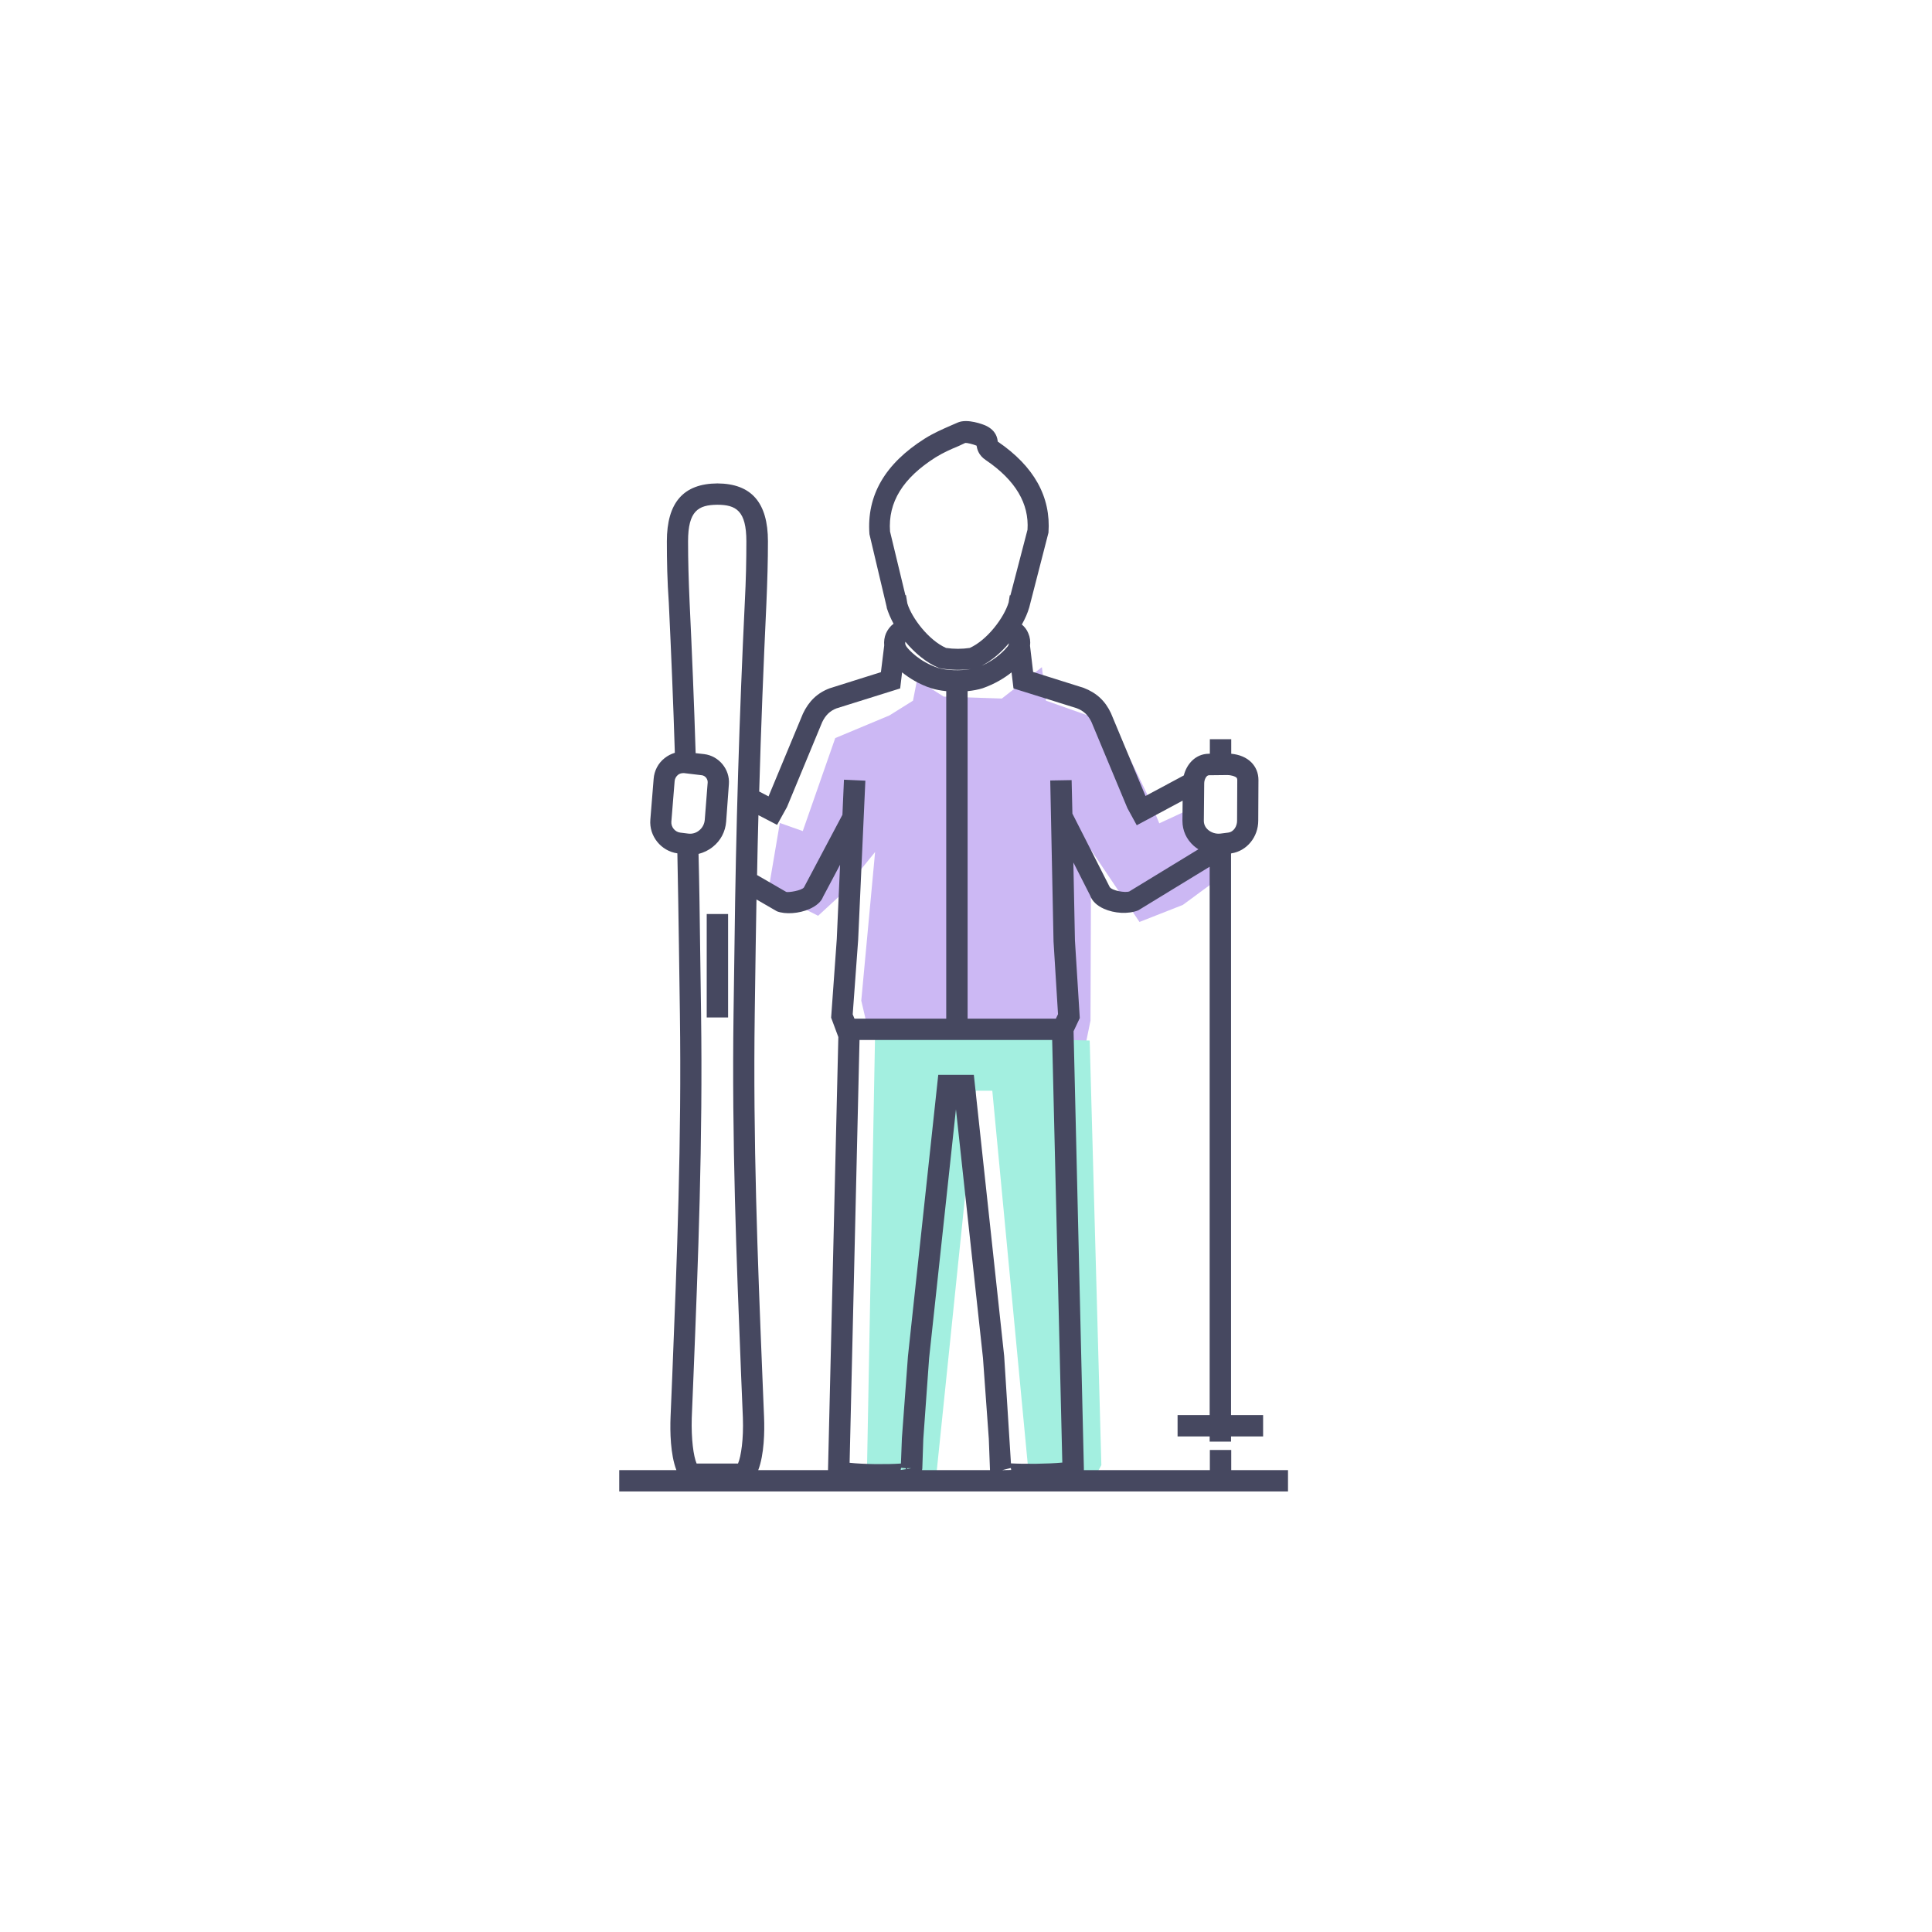 <svg width="78" height="78" viewBox="0 0 78 78" fill="none" xmlns="http://www.w3.org/2000/svg">
<rect width="78" height="78" fill="white"/>
<path fill-rule="evenodd" clip-rule="evenodd" d="M30.565 32.403L31.499 32.732L32.81 28.977L35 28.061L35.949 27.467L36.114 26.622L37.19 27.302L39.536 27.373L41.153 26.113L41.31 27.467L44.041 28.429L45.399 31.238L45.894 32.411L47.88 31.496L48.013 32.732L48.264 33.538L48.767 34.296L46.836 35.712L45.093 36.401L43.139 33.498L43.115 40.383L42.904 41.423H34.293L33.862 39.577L34.411 33.577L32.967 35.368L32.119 36.151L30.11 35.141L30.565 32.403Z" fill="white"/>
<path fill-rule="evenodd" clip-rule="evenodd" d="M31.484 33.225L32.41 33.553L33.721 29.798L35.91 28.883L36.86 28.288L37.025 27.443L38.1 28.124L40.447 28.202L42.064 26.935L42.229 28.288L44.952 29.25L46.31 32.059L46.804 33.24L48.79 32.317L48.924 33.553L49.175 34.359L49.677 35.118L47.754 36.534L46.004 37.222L44.05 34.32L44.026 41.204L43.814 42.245H35.204L34.772 40.399L35.33 34.398L33.877 36.19L33.03 36.972L31.02 35.963L31.484 33.225Z" fill="#CCB8F4"/>
<path fill-rule="evenodd" clip-rule="evenodd" d="M34.191 41.556L42.864 41.791L43.327 58.932L43.037 59.464L40.392 59.276L38.924 43.825H38.264L36.648 59.495L33.861 59.3L34.191 41.556Z" fill="white"/>
<path fill-rule="evenodd" clip-rule="evenodd" d="M35.329 41.775L43.994 42.01L44.465 59.151L44.174 59.683L41.529 59.495L40.062 44.036H39.402L37.785 59.714L34.999 59.511L35.329 41.775Z" fill="#A3EFE0"/>
<path fill-rule="evenodd" clip-rule="evenodd" d="M27.763 34.164C27.794 35.501 27.818 36.831 27.833 38.169C27.841 39.092 27.865 40.015 27.872 40.938C27.951 46.673 27.7 52.055 27.496 57.234C27.472 57.837 27.496 59.128 27.888 59.527H30.023C30.423 59.128 30.439 57.837 30.416 57.234C30.212 52.055 29.96 46.673 30.039 40.938C30.055 40.015 30.07 39.092 30.078 38.169C30.133 33.569 30.274 28.961 30.494 24.338C30.533 23.508 30.557 22.695 30.557 21.865C30.557 20.543 30.086 19.964 28.948 19.956C27.818 19.956 27.355 20.528 27.355 21.858C27.355 22.687 27.378 23.508 27.417 24.33C27.519 26.481 27.606 28.633 27.676 30.776" fill="white"/>
<path fill-rule="evenodd" clip-rule="evenodd" d="M27.677 30.792L28.391 30.878C28.76 30.925 29.035 31.261 29.011 31.629L28.885 33.131C28.838 33.718 28.32 34.148 27.732 34.078L27.418 34.038C26.978 33.984 26.641 33.577 26.68 33.139L26.813 31.496C26.845 31.058 27.229 30.737 27.677 30.792Z" fill="white"/>
<path fill-rule="evenodd" clip-rule="evenodd" d="M49.527 30.862L48.797 30.87C48.429 30.878 48.185 31.253 48.177 31.621L48.162 33.131C48.154 33.725 48.727 34.148 49.316 34.077L49.629 34.038C50.069 33.983 50.367 33.585 50.367 33.139L50.375 31.496C50.375 31.05 49.975 30.862 49.527 30.862Z" fill="white"/>
<path fill-rule="evenodd" clip-rule="evenodd" d="M35.934 23.266L35.541 20.754L36.114 19.377L37.142 18.368L38.1 17.938L39.057 17.445L39.834 17.789L40.046 18.204C40.046 18.204 40.682 18.673 40.878 18.884C41.074 19.096 41.569 19.816 41.569 19.816C41.569 19.816 41.836 20.387 41.867 20.739C41.906 21.091 41.773 21.349 41.749 22.037C41.726 22.718 41.749 23.195 41.577 23.547C41.404 23.899 41.247 24.103 41.129 24.423C41.012 24.752 40.525 25.542 40.478 25.597C40.431 25.66 40.054 26.489 39.944 26.45C39.834 26.41 39.034 26.63 38.704 26.614C38.374 26.606 37.535 26.254 37.535 26.254L36.624 25.409L35.934 23.266Z" fill="white"/>
<path d="M52 60.214H25V59.353H27.308C27.064 58.72 27.049 57.789 27.072 57.21L27.143 55.496C27.331 50.842 27.52 46.03 27.449 40.929L27.41 38.16C27.394 36.924 27.37 35.688 27.347 34.452C26.688 34.358 26.201 33.756 26.256 33.091L26.389 31.448C26.413 31.119 26.57 30.814 26.829 30.611C26.954 30.509 27.096 30.439 27.245 30.392C27.182 28.358 27.096 26.323 27.002 24.344C26.939 23.46 26.923 22.639 26.923 21.856C26.923 20.292 27.59 19.525 28.964 19.517C30.337 19.525 31.004 20.292 31.004 21.856C31.004 22.631 30.981 23.445 30.942 24.352C30.824 26.855 30.722 29.398 30.651 31.956L31.028 32.152L32.417 28.811C32.653 28.311 32.998 27.974 33.5 27.787L35.565 27.137L35.698 26.058C35.682 25.893 35.706 25.721 35.769 25.573C35.839 25.416 35.941 25.283 36.075 25.181C35.957 24.962 35.863 24.743 35.8 24.54V24.516L35.102 21.567C34.984 19.994 35.737 18.719 37.331 17.71C37.692 17.483 38.037 17.335 38.374 17.186L38.681 17.053C39.065 16.896 39.685 17.131 39.803 17.186C40.227 17.389 40.266 17.695 40.282 17.828C41.749 18.829 42.432 20.057 42.33 21.504L41.553 24.524C41.49 24.743 41.388 24.978 41.255 25.213C41.365 25.306 41.459 25.424 41.514 25.565C41.585 25.729 41.608 25.901 41.585 26.073L41.71 27.129L43.751 27.771C44.277 27.974 44.622 28.303 44.85 28.788L46.247 32.136L47.793 31.307C47.911 30.845 48.264 30.439 48.798 30.431H48.845V29.844H49.708V30.431C50.038 30.462 50.32 30.579 50.517 30.775C50.705 30.963 50.807 31.213 50.807 31.487L50.799 33.13C50.799 33.795 50.336 34.358 49.716 34.452L49.7 34.46V57.132H50.995V57.992H49.7V58.203H48.837V57.992H47.542V57.132H48.837V34.992L45.956 36.752C45.548 36.916 44.983 36.877 44.567 36.689C44.285 36.564 44.088 36.376 44.01 36.15L43.335 34.82L43.398 37.965L43.594 41.102L43.343 41.634L43.759 59.283C43.759 59.306 43.759 59.33 43.759 59.353H48.845V58.54H49.708V59.353H52V60.214ZM40.462 59.353L40.823 59.346C40.823 59.322 40.815 59.291 40.808 59.267L40.462 59.353ZM37.228 59.353H39.968C39.968 59.346 39.968 59.346 39.968 59.338L39.921 58.094L39.685 54.824L38.594 44.786L37.511 54.831L37.276 58.102L37.236 59.291C37.228 59.314 37.228 59.338 37.228 59.353ZM30.612 59.353H33.43C33.43 59.338 33.43 59.322 33.43 59.314L33.846 41.868L33.555 41.086L33.783 37.91L33.916 34.913L33.226 36.212C33.163 36.392 32.967 36.572 32.684 36.697C32.268 36.885 31.703 36.924 31.365 36.791L30.541 36.314C30.533 36.932 30.518 37.55 30.51 38.168L30.471 40.937C30.4 46.03 30.588 50.842 30.777 55.496L30.847 57.21C30.871 57.789 30.855 58.72 30.612 59.353ZM36.381 59.259C36.373 59.291 36.365 59.314 36.365 59.346L36.577 59.314L36.561 59.275L36.381 59.259ZM36.624 59.275V59.306L36.797 59.275H36.624ZM34.301 59.056C34.866 59.119 35.808 59.126 36.373 59.087L36.412 58.062L36.656 54.761L37.88 43.394H39.316L40.541 54.745L40.815 59.08C41.357 59.111 42.315 59.103 42.888 59.048L42.785 54.738L42.479 41.986H34.701L34.301 59.056ZM28.124 59.087H29.796C29.921 58.79 30.023 58.102 29.992 57.241L29.921 55.528C29.733 50.865 29.544 46.038 29.615 40.922L29.654 38.152C29.709 33.497 29.851 28.835 30.07 24.313C30.117 23.421 30.133 22.615 30.133 21.856C30.133 20.62 29.717 20.378 28.956 20.378C28.195 20.386 27.779 20.62 27.779 21.856C27.779 22.631 27.802 23.429 27.841 24.313C27.936 26.308 28.022 28.358 28.085 30.407L28.43 30.446C29.026 30.517 29.474 31.064 29.427 31.659L29.317 33.169C29.285 33.576 29.097 33.935 28.783 34.186C28.61 34.327 28.414 34.421 28.202 34.475C28.234 35.704 28.249 36.932 28.265 38.16L28.304 40.929C28.375 46.046 28.187 50.873 27.998 55.543L27.928 57.249C27.904 58.102 27.998 58.79 28.124 59.087ZM39.065 41.125H42.629L42.715 40.945L42.534 38.011L42.401 31.51L43.264 31.495L43.296 32.848L44.803 35.813C44.905 35.962 45.423 36.048 45.587 35.993L48.382 34.288C48.319 34.248 48.256 34.202 48.193 34.147C47.895 33.881 47.738 33.529 47.738 33.138L47.746 32.324L45.894 33.318L45.517 32.629L44.065 29.148C43.939 28.882 43.759 28.702 43.468 28.592L40.917 27.794L40.839 27.145C40.556 27.372 40.164 27.614 39.669 27.787C39.497 27.841 39.293 27.88 39.065 27.904V41.125ZM34.497 41.125H38.202V27.904C37.974 27.88 37.77 27.841 37.597 27.787C37.095 27.622 36.703 27.372 36.42 27.145L36.342 27.794L33.767 28.6C33.508 28.702 33.328 28.874 33.194 29.155L31.773 32.582L31.373 33.302L30.62 32.911C30.596 33.717 30.581 34.522 30.565 35.328L31.742 36.009C31.836 36.04 32.362 35.954 32.456 35.829L34.011 32.895L34.073 31.479L34.937 31.518L34.646 37.949L34.426 40.953L34.497 41.125ZM27.582 31.213C27.504 31.213 27.425 31.236 27.363 31.291C27.292 31.354 27.245 31.44 27.237 31.534L27.104 33.177C27.088 33.388 27.253 33.591 27.465 33.615L27.779 33.654C27.943 33.677 28.108 33.63 28.234 33.521C28.359 33.419 28.438 33.271 28.453 33.099L28.571 31.589C28.579 31.448 28.469 31.315 28.336 31.299L27.622 31.213C27.606 31.213 27.59 31.213 27.582 31.213ZM49.535 31.291L48.806 31.299C48.711 31.299 48.617 31.463 48.617 31.628L48.602 33.138C48.602 33.31 48.688 33.427 48.766 33.497C48.9 33.615 49.088 33.677 49.276 33.654L49.583 33.615C49.818 33.584 49.944 33.349 49.944 33.138L49.952 31.495C49.952 31.424 49.928 31.409 49.92 31.393C49.865 31.346 49.724 31.291 49.535 31.291ZM36.553 25.909V25.917C36.538 25.956 36.538 26.026 36.601 26.112C36.695 26.238 37.119 26.715 37.872 26.965C38.186 27.067 38.783 27.09 39.191 27.012C38.798 27.059 38.39 27.051 37.998 26.988L37.904 26.965C37.409 26.762 36.93 26.363 36.553 25.909ZM40.729 25.971C40.415 26.347 40.031 26.676 39.63 26.879C40.242 26.613 40.588 26.214 40.69 26.089C40.713 26.05 40.729 26.011 40.729 25.971ZM38.194 26.159C38.508 26.206 38.837 26.206 39.151 26.159C39.85 25.846 40.533 24.947 40.721 24.321L40.768 24.031L40.792 24.039L41.483 21.387C41.553 20.339 41.004 19.392 39.803 18.578C39.497 18.375 39.45 18.125 39.426 17.992C39.269 17.929 39.034 17.874 38.971 17.882L38.704 18.007C38.382 18.14 38.084 18.273 37.778 18.461C36.452 19.298 35.847 20.276 35.933 21.457L36.553 24.031H36.577L36.632 24.36C36.805 24.939 37.487 25.846 38.194 26.159ZM29.387 41.078H28.532V36.901H29.395V41.078H29.387Z" fill="#464860"/>
</svg>
